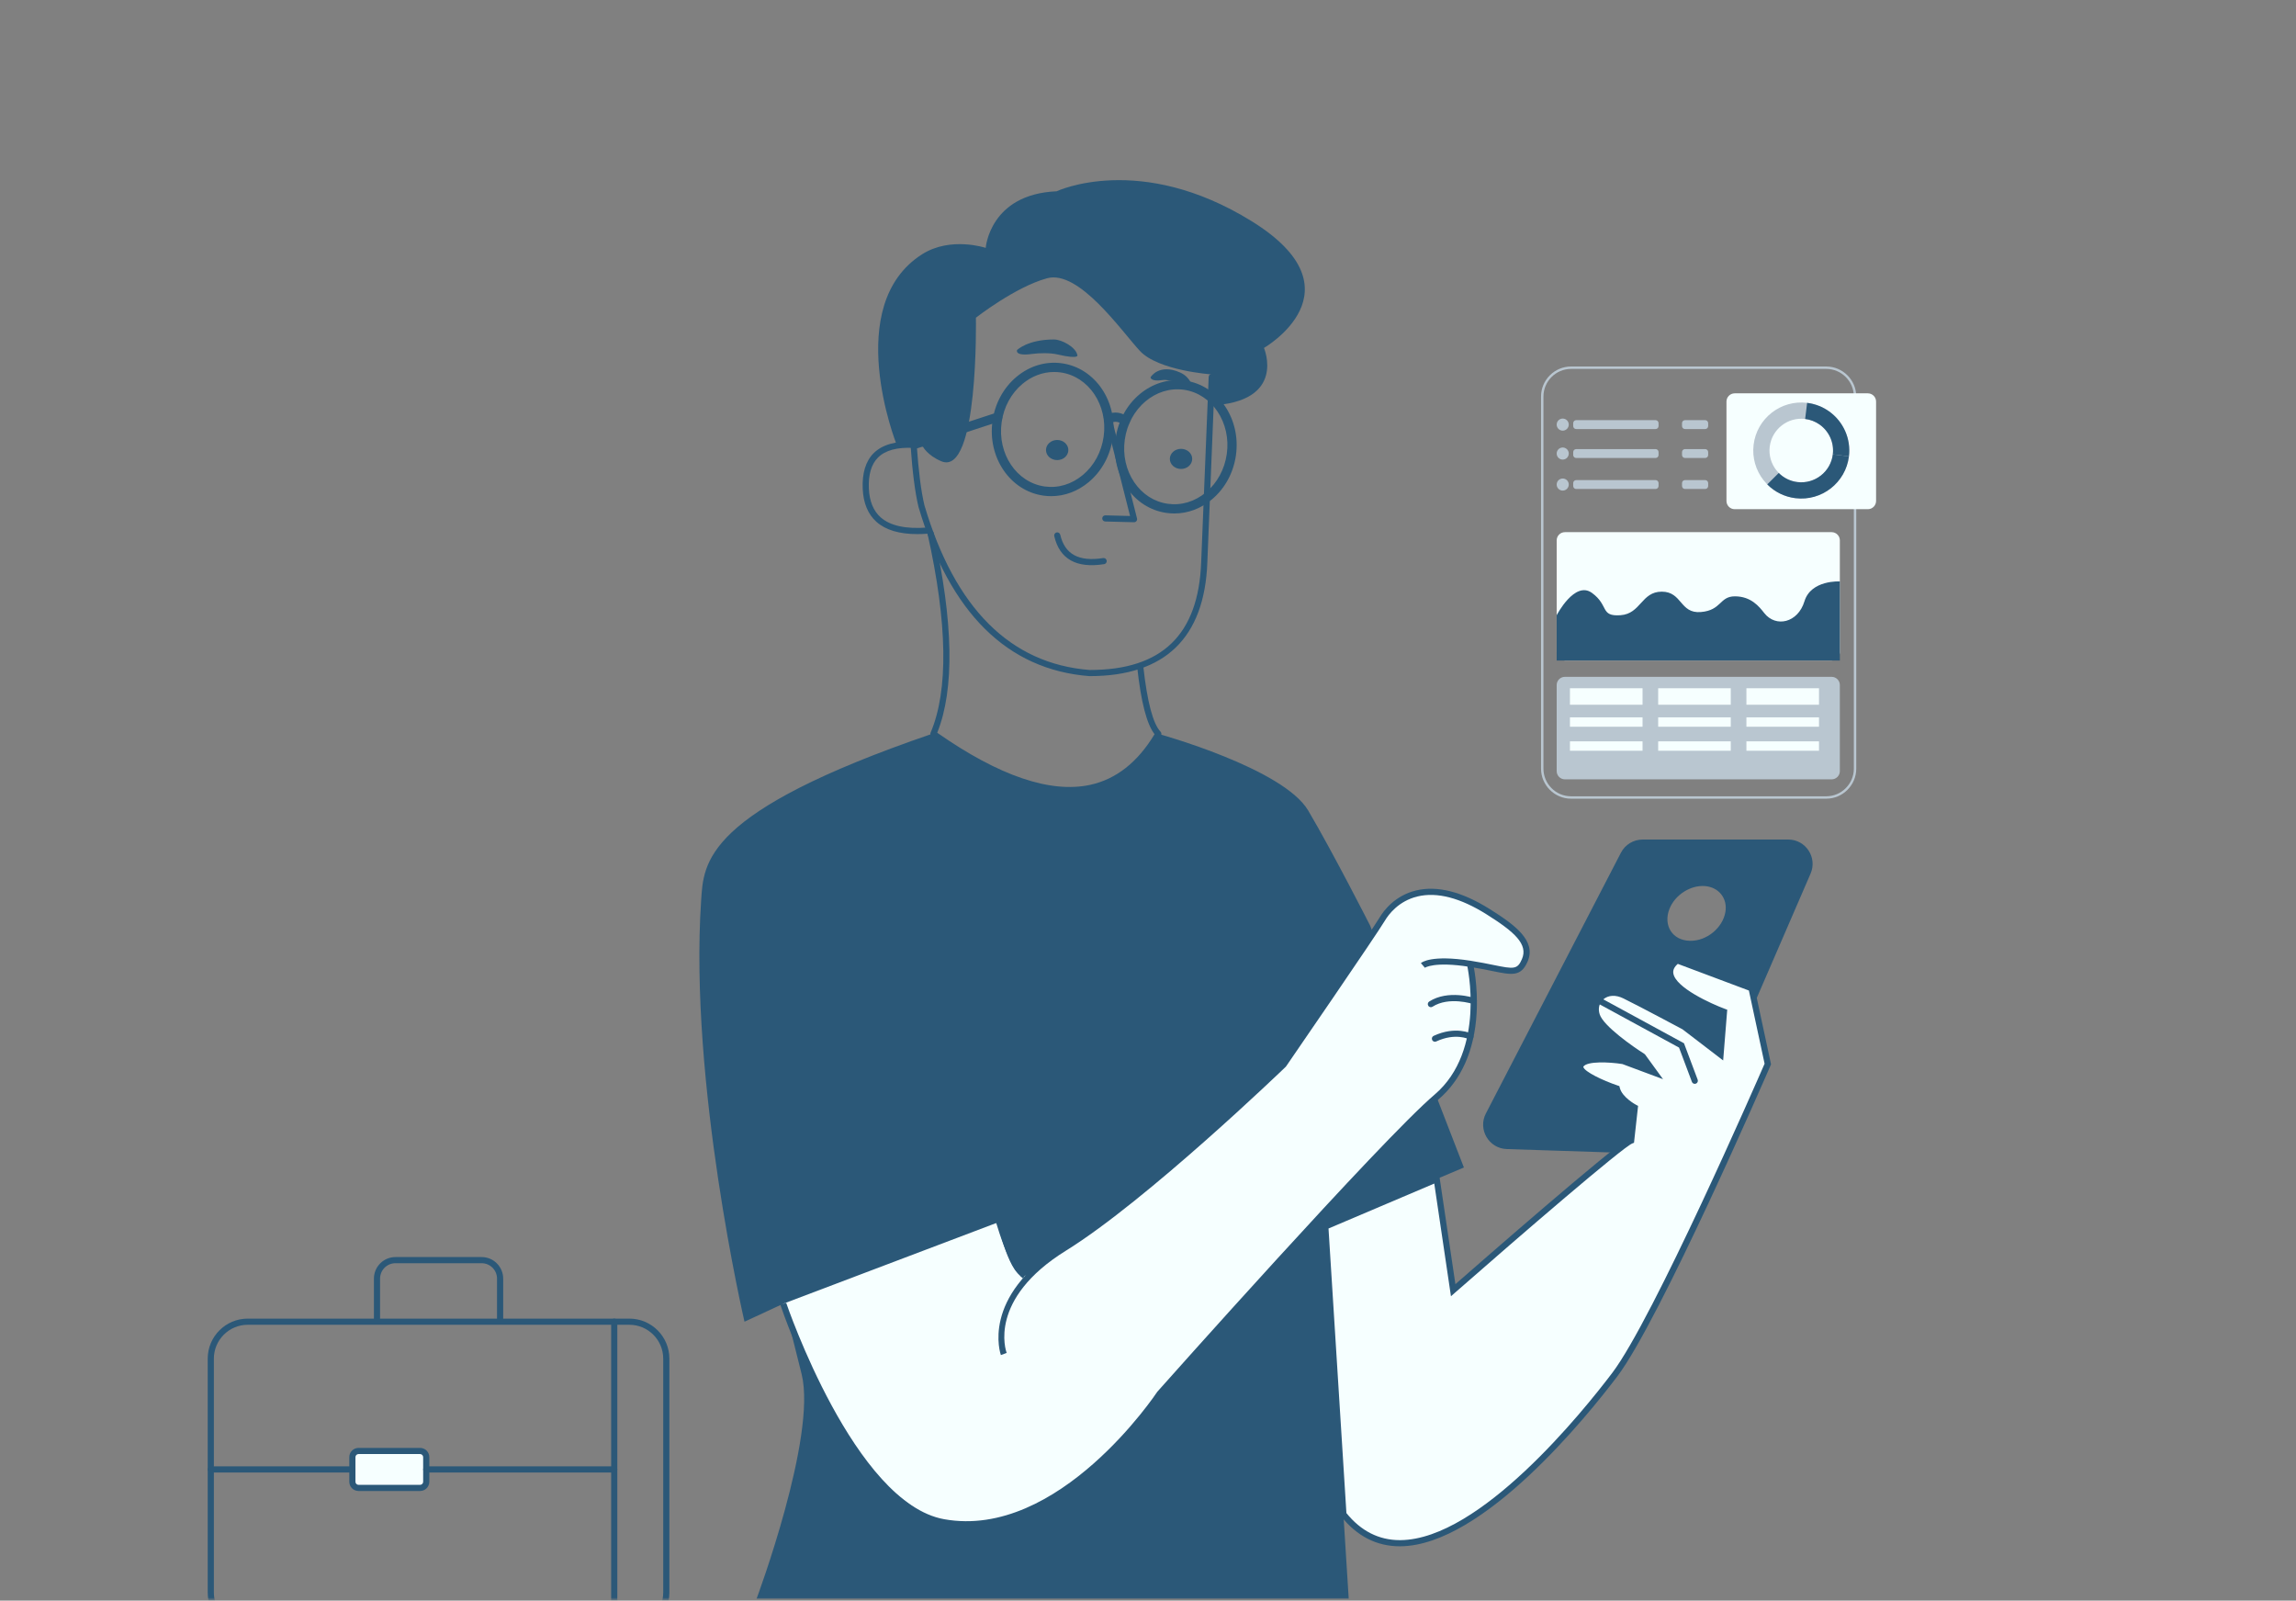 <svg width="373" height="260" viewBox="0 0 373 260" fill="none" xmlns="http://www.w3.org/2000/svg">
<rect x="0" y="0" width="373" height="260" fill="#808080" stroke="none"/>
<g clip-path="url(#clip0_36_2)">
<mask id="mask0_36_2" style="mask-type:luminance" maskUnits="userSpaceOnUse" x="0" y="0" width="375" height="260">
<path d="M375 0H0V260H375V0Z" fill="white"/>
</mask>
<g mask="url(#mask0_36_2)">
<mask id="mask1_36_2" style="mask-type:luminance" maskUnits="userSpaceOnUse" x="0" y="0" width="375" height="260">
<path d="M0 0H375V260H0V0Z" fill="white"/>
</mask>
<g mask="url(#mask1_36_2)">
<mask id="mask2_36_2" style="mask-type:luminance" maskUnits="userSpaceOnUse" x="243" y="54" width="67" height="81">
<path d="M243.935 54.855H309.845V134.025H243.935V54.855Z" fill="white"/>
</mask>
<g mask="url(#mask2_36_2)">
<path d="M301.366 64.406V124.858C301.366 127.432 299.26 129.538 296.686 129.538H255.227C252.653 129.538 250.547 127.432 250.547 124.858V64.406C250.547 61.833 252.653 59.727 255.227 59.727H296.686C299.26 59.727 301.366 61.833 301.366 64.406Z" stroke="#B9C6D0" stroke-width="0.39" stroke-miterlimit="10"/>
<path d="M303.448 82.71H281.808C281.076 82.71 280.476 82.111 280.476 81.378V65.224C280.476 64.492 281.076 63.892 281.808 63.892H303.448C304.181 63.892 304.78 64.492 304.78 65.224V81.378C304.78 82.111 304.181 82.71 303.448 82.71Z" fill="#F6FFFF"/>
<path d="M284.887 72.229C285.411 67.96 289.31 64.913 293.579 65.438C297.848 65.962 300.894 69.861 300.37 74.13C299.846 78.398 295.947 81.445 291.678 80.921C287.409 80.397 284.363 76.498 284.887 72.229ZM297.753 73.809C298.1 70.983 296.083 68.401 293.258 68.054C290.432 67.707 287.85 69.725 287.503 72.55C287.156 75.376 289.173 77.957 291.999 78.304C294.825 78.651 297.407 76.635 297.753 73.809Z" fill="#B9C6D0"/>
<path d="M293.258 68.054L293.579 65.437C294.869 65.596 296.107 66.077 297.162 66.831C299.489 68.496 300.719 71.293 300.37 74.13L297.754 73.808C297.984 71.93 297.169 70.079 295.628 68.976C294.931 68.478 294.112 68.159 293.258 68.054Z" fill="#2B5878"/>
<path d="M287.102 78.684L288.971 76.824C289.793 77.65 290.84 78.162 291.999 78.304C294.825 78.651 297.406 76.634 297.753 73.809L300.37 74.13C299.846 78.398 295.947 81.445 291.678 80.921C289.926 80.706 288.344 79.933 287.102 78.684Z" fill="#2B5878"/>
<path d="M297.563 126.591H254.224C253.492 126.591 252.893 125.992 252.893 125.259V111.272C252.893 110.539 253.492 109.94 254.224 109.94H297.563C298.296 109.94 298.895 110.539 298.895 111.272V125.259C298.895 125.992 298.296 126.591 297.563 126.591Z" fill="#B9C6D0"/>
<path d="M266.842 116.52V118.046H255.05V116.52H266.842Z" fill="#F6FFFF"/>
<path d="M281.174 116.52V118.046H269.383V116.52H281.174Z" fill="#F6FFFF"/>
<path d="M266.842 120.42V121.946H255.05V120.42H266.842Z" fill="#F6FFFF"/>
<path d="M281.174 120.42V121.946H269.383V120.42H281.174Z" fill="#F6FFFF"/>
<path d="M295.507 120.42V121.946H283.715V120.42H295.507Z" fill="#F6FFFF"/>
<path d="M295.507 116.52V118.046H283.715V116.52H295.507Z" fill="#F6FFFF"/>
<path d="M266.842 111.795V114.472H255.05V111.795H266.842Z" fill="#F6FFFF"/>
<path d="M281.174 111.795V114.472H269.383V111.795H281.174Z" fill="#F6FFFF"/>
<path d="M295.507 111.795V114.472H283.715V111.795H295.507Z" fill="#F6FFFF"/>
<path d="M297.563 107.291H254.224C253.492 107.291 252.893 106.692 252.893 105.959V87.773C252.893 87.04 253.492 86.441 254.224 86.441H297.563C298.296 86.441 298.895 87.04 298.895 87.773V105.959C298.895 106.692 298.296 107.291 297.563 107.291Z" fill="#F6FFFF"/>
<path d="M252.893 99.932C252.893 99.932 255.823 94.269 258.624 96.308C261.426 98.347 259.914 100.159 263.25 99.932C266.586 99.705 266.63 96.106 269.966 96.106C273.301 96.106 272.883 99.698 276.311 99.416C279.697 99.138 279.319 96.865 281.841 96.865C284.473 96.865 285.787 98.524 286.613 99.58C288.491 101.976 292.078 101.182 293.145 97.672C294.213 94.161 298.895 94.445 298.895 94.445V107.291H252.893V99.932Z" fill="#2B5878"/>
<path d="M268.962 69.692H256.059C255.794 69.692 255.577 69.476 255.577 69.211V68.729C255.577 68.464 255.794 68.248 256.059 68.248H268.962C269.227 68.248 269.443 68.464 269.443 68.729V69.211C269.443 69.476 269.227 69.692 268.962 69.692Z" fill="#B9C6D0"/>
<path d="M254.856 68.97C254.856 69.512 254.416 69.951 253.874 69.951C253.332 69.951 252.893 69.512 252.893 68.97C252.893 68.428 253.332 67.988 253.874 67.988C254.416 67.988 254.856 68.428 254.856 68.97Z" fill="#B9C6D0"/>
<path d="M277.02 69.692H273.738C273.472 69.692 273.256 69.476 273.256 69.211V68.729C273.256 68.464 273.472 68.248 273.738 68.248H277.02C277.285 68.248 277.502 68.464 277.502 68.729V69.211C277.502 69.476 277.285 69.692 277.02 69.692Z" fill="#B9C6D0"/>
<path d="M268.962 74.392H256.059C255.794 74.392 255.577 74.176 255.577 73.911V73.43C255.577 73.165 255.794 72.948 256.059 72.948H268.962C269.227 72.948 269.443 73.165 269.443 73.43V73.911C269.443 74.176 269.227 74.392 268.962 74.392Z" fill="#B9C6D0"/>
<path d="M254.856 73.67C254.856 74.212 254.416 74.652 253.874 74.652C253.332 74.652 252.893 74.212 252.893 73.67C252.893 73.128 253.332 72.689 253.874 72.689C254.416 72.689 254.856 73.128 254.856 73.67Z" fill="#B9C6D0"/>
<path d="M277.02 74.392H273.738C273.472 74.392 273.256 74.176 273.256 73.911V73.43C273.256 73.165 273.472 72.948 273.738 72.948H277.02C277.285 72.948 277.502 73.165 277.502 73.43V73.911C277.502 74.176 277.285 74.392 277.02 74.392Z" fill="#B9C6D0"/>
<path d="M268.962 79.428H256.059C255.794 79.428 255.577 79.212 255.577 78.947V78.466C255.577 78.201 255.794 77.984 256.059 77.984H268.962C269.227 77.984 269.443 78.201 269.443 78.466V78.947C269.443 79.212 269.227 79.428 268.962 79.428Z" fill="#B9C6D0"/>
<path d="M254.856 78.707C254.856 79.249 254.416 79.688 253.874 79.688C253.332 79.688 252.893 79.249 252.893 78.707C252.893 78.165 253.332 77.725 253.874 77.725C254.416 77.725 254.856 78.165 254.856 78.707Z" fill="#B9C6D0"/>
<path d="M277.02 79.428H273.738C273.472 79.428 273.256 79.212 273.256 78.947V78.466C273.256 78.201 273.472 77.984 273.738 77.984H277.02C277.285 77.984 277.502 78.201 277.502 78.466V78.947C277.502 79.212 277.285 79.428 277.02 79.428Z" fill="#B9C6D0"/>
</g>
<path d="M99.787 262.187C99.511 262.187 99.287 261.963 99.287 261.687V214.687C99.287 214.411 99.511 214.187 99.787 214.187C100.063 214.187 100.287 214.411 100.287 214.687V261.687C100.287 261.963 100.063 262.187 99.787 262.187Z" fill="#2B5878"/>
<path d="M102.245 265.187H40.245C36.661 265.187 33.745 262.271 33.745 258.687V220.687C33.745 217.103 36.661 214.187 40.245 214.187H102.245C105.829 214.187 108.745 217.103 108.745 220.687V258.687C108.745 262.271 105.829 265.187 102.245 265.187ZM40.245 215.187C37.212 215.187 34.745 217.655 34.745 220.687V258.687C34.745 261.719 37.212 264.187 40.245 264.187H102.245C105.278 264.187 107.745 261.719 107.745 258.687V220.687C107.745 217.655 105.278 215.187 102.245 215.187H40.245Z" fill="#2B5878"/>
<path d="M81.245 214.941C80.969 214.941 80.745 214.717 80.745 214.441V207.687C80.745 206.308 79.623 205.187 78.245 205.187H64.245C62.867 205.187 61.745 206.308 61.745 207.687V214.441C61.745 214.717 61.521 214.941 61.245 214.941C60.969 214.941 60.745 214.717 60.745 214.441V207.687C60.745 205.757 62.315 204.187 64.245 204.187H78.245C80.175 204.187 81.745 205.757 81.745 207.687V214.441C81.745 214.717 81.521 214.941 81.245 214.941Z" fill="#2B5878"/>
<path d="M58.244 235.686C57.693 235.686 57.246 236.135 57.246 236.686V240.688C57.246 241.24 57.693 241.688 58.244 241.688H68.244C68.798 241.688 69.244 241.24 69.244 240.688V236.686C69.244 236.135 68.798 235.686 68.244 235.686H58.244Z" fill="#F6FFFF"/>
<path d="M68.245 242.187H58.245C57.418 242.187 56.745 241.514 56.745 240.687V236.687C56.745 235.86 57.418 235.187 58.245 235.187H68.245C69.072 235.187 69.745 235.86 69.745 236.687V240.687C69.745 241.514 69.072 242.187 68.245 242.187ZM58.245 236.187C57.969 236.187 57.745 236.412 57.745 236.687V240.687C57.745 240.962 57.969 241.187 58.245 241.187H68.245C68.521 241.187 68.745 240.962 68.745 240.687V236.687C68.745 236.412 68.521 236.187 68.245 236.187H58.245Z" fill="#2B5878"/>
<path d="M57.245 239.187H34.245C33.969 239.187 33.745 238.963 33.745 238.687C33.745 238.411 33.969 238.187 34.245 238.187H57.245C57.521 238.187 57.745 238.411 57.745 238.687C57.745 238.963 57.521 239.187 57.245 239.187Z" fill="#2B5878"/>
<path d="M99.787 239.187H69.245C68.969 239.187 68.745 238.963 68.745 238.687C68.745 238.411 68.969 238.187 69.245 238.187H99.787C100.063 238.187 100.287 238.411 100.287 238.687C100.287 238.963 100.063 239.187 99.787 239.187Z" fill="#2B5878"/>
<path d="M173.767 128.831C167.563 128.831 160.047 125.743 151.356 119.612C151.164 119.476 151.092 119.225 151.184 119.008C154.097 112.147 153.932 101.287 150.692 86.728C150.633 86.458 150.803 86.191 151.072 86.131C151.338 86.075 151.609 86.241 151.669 86.511C154.896 101.019 155.094 111.954 152.259 119.024C162.302 126.044 170.665 128.889 177.116 127.483C181.325 126.566 184.839 123.798 187.564 119.255C186.295 117.626 185.37 114.051 184.742 108.358C184.712 108.084 184.91 107.837 185.185 107.807C185.457 107.776 185.706 107.975 185.736 108.249C186.371 114.003 187.313 117.572 188.539 118.856C188.692 119.018 188.721 119.261 188.608 119.453C185.712 124.43 181.916 127.46 177.329 128.46C176.195 128.707 175.006 128.831 173.767 128.831Z" fill="#2B5878"/>
<path d="M122.911 259.688C122.911 259.688 132.727 233.385 130.237 223.236C127.872 213.6 127.245 211.768 127.245 211.768L120.949 214.688C120.949 214.688 111.913 175.861 113.903 146.289C114.319 140.101 114.257 131.919 151.409 119.202C151.409 119.202 175.178 139.412 188.178 119.202C188.178 119.202 208.466 124.776 212.532 131.667C216.598 138.556 222.601 150.377 222.601 150.377L237.821 189.641L215.299 199.137L219.107 259.688H122.911Z" fill="#2B5878"/>
<path d="M177.034 109.824H176.956C163.619 108.776 154.299 99.529 149.216 82.34C148.659 80.038 148.227 76.666 147.925 72.292C147.907 72.016 148.114 71.778 148.39 71.759C148.652 71.741 148.904 71.948 148.923 72.223C149.221 76.541 149.644 79.858 150.181 82.081C155.129 98.808 164.153 107.815 176.996 108.825H177.069C188.769 108.825 194.692 103.109 195.138 91.35L196.358 61.205C196.371 60.929 196.612 60.718 196.879 60.725C197.154 60.737 197.369 60.969 197.358 61.245L196.138 91.389C195.673 103.621 189.246 109.824 177.034 109.824Z" fill="#2B5878"/>
<path d="M149.021 86.756C146.108 86.756 143.888 86.094 142.405 84.781C141.015 83.55 140.257 81.741 140.154 79.406C140.04 76.843 140.642 74.89 141.941 73.601C143.329 72.225 145.518 71.606 148.45 71.758C148.726 71.773 148.938 72.008 148.923 72.284C148.909 72.56 148.675 72.766 148.397 72.757C145.758 72.618 143.824 73.141 142.645 74.311C141.554 75.393 141.052 77.092 141.153 79.362C141.244 81.416 141.888 82.987 143.068 84.033C144.613 85.401 147.153 85.958 150.624 85.692C150.91 85.672 151.14 85.877 151.161 86.152C151.182 86.427 150.976 86.667 150.701 86.689C150.118 86.734 149.557 86.756 149.021 86.756Z" fill="#2B5878"/>
<path d="M184.23 84.829H184.217L179.553 84.709C179.277 84.702 179.059 84.473 179.066 84.197C179.073 83.92 179.301 83.7 179.579 83.709L183.584 83.813L179.478 67.573C179.411 67.306 179.573 67.034 179.84 66.966C180.108 66.899 180.38 67.06 180.448 67.328L184.715 84.207C184.753 84.359 184.718 84.52 184.621 84.643C184.525 84.761 184.382 84.829 184.23 84.829Z" fill="#2B5878"/>
<path d="M179.441 91.62C179.419 91.627 179.397 91.633 179.373 91.636C174.867 92.349 172.141 90.819 171.269 87.086C171.207 86.818 171.382 86.553 171.643 86.486C171.911 86.423 172.181 86.59 172.243 86.859C172.984 90.035 175.265 91.274 179.216 90.648C179.489 90.605 179.745 90.791 179.789 91.064C179.827 91.313 179.676 91.548 179.441 91.62Z" fill="#2B5878"/>
<path d="M165.225 56.858C165.225 56.858 166.941 55.143 171.21 55.143C172.515 55.143 174.71 56.385 174.992 57.575C174.992 57.575 175.703 58.493 171.742 57.563C170.623 57.3 168.797 57.336 167.66 57.493C164.778 57.891 165.225 56.858 165.225 56.858Z" fill="#2B5878"/>
<path d="M186.908 61.284C186.908 61.284 188.258 58.981 191.7 60.498C193.484 61.284 193.75 62.951 193.75 62.951C193.75 62.951 190.187 61.534 188.867 61.735C186.908 62.034 186.908 61.284 186.908 61.284Z" fill="#2B5878"/>
<path d="M190.778 83.406C190.355 83.406 189.93 83.376 189.505 83.316C186.881 82.948 184.576 81.474 183.016 79.166C181.473 76.883 180.843 74.053 181.245 71.196C182.078 65.27 187.138 61.07 192.527 61.823C197.914 62.58 201.619 68.017 200.787 73.943C200.386 76.799 199 79.347 196.887 81.116C195.097 82.614 192.966 83.406 190.778 83.406ZM189.714 81.831C191.915 82.142 194.119 81.477 195.924 79.966C197.752 78.435 198.951 76.222 199.301 73.734C200.019 68.627 196.886 63.95 192.318 63.308C187.759 62.668 183.448 66.298 182.731 71.405C182.381 73.893 182.923 76.351 184.259 78.327C185.578 80.277 187.515 81.522 189.714 81.831Z" fill="#2B5878"/>
<path d="M170.77 80.593C170.347 80.593 169.923 80.564 169.498 80.504C164.111 79.747 160.405 74.31 161.238 68.384C161.639 65.528 163.023 62.98 165.136 61.211C167.271 59.423 169.892 58.641 172.518 59.011C177.905 59.768 181.612 65.205 180.779 71.131C180.378 73.987 178.992 76.534 176.878 78.304C175.089 79.802 172.958 80.593 170.77 80.593ZM171.251 60.422C169.413 60.422 167.616 61.092 166.1 62.361C164.272 63.892 163.073 66.105 162.723 68.593C162.006 73.7 165.139 78.377 169.707 79.019C171.907 79.33 174.11 78.665 175.916 77.153C177.744 75.623 178.944 73.41 179.294 70.922C180.011 65.815 176.877 61.138 172.309 60.496C171.956 60.446 171.603 60.422 171.251 60.422Z" fill="#2B5878"/>
<path d="M148.781 72.857C148.465 72.857 148.172 72.656 148.068 72.34C147.939 71.946 148.154 71.523 148.548 71.394L161.849 67.044C162.243 66.915 162.667 67.129 162.796 67.523C162.925 67.917 162.71 68.341 162.316 68.47L149.014 72.821C148.937 72.846 148.858 72.857 148.781 72.857Z" fill="#2B5878"/>
<path d="M182.812 69.118C182.648 69.118 182.483 69.065 182.345 68.954C181.743 68.476 181.141 68.39 180.451 68.684C180.068 68.85 179.63 68.67 179.467 68.29C179.304 67.909 179.48 67.468 179.861 67.306C181.062 66.792 182.243 66.956 183.279 67.782C183.603 68.039 183.657 68.512 183.399 68.835C183.251 69.021 183.033 69.118 182.812 69.118Z" fill="#2B5878"/>
<path d="M290.502 136.367L266.848 136.371C265.367 136.372 264.01 137.196 263.329 138.511L241.392 180.86C240.051 183.448 241.868 186.55 244.781 186.645L271.66 187.52C273.287 187.572 274.78 186.627 275.427 185.134L294.14 141.903C295.273 139.286 293.354 136.366 290.502 136.367ZM280.297 148.168C279.859 150.682 277.29 152.885 274.525 152.817C271.666 152.747 270.188 150.312 271.197 147.679C272.099 145.327 274.673 143.747 276.973 143.927C279.211 144.102 280.691 145.91 280.297 148.168Z" fill="#2B5878"/>
<path d="M233.406 191.536L236.078 209.572C236.078 209.572 262.801 186.138 264.99 185.268L265.582 179.916C265.582 179.916 263.099 178.628 262.658 176.805C262.658 176.805 255.722 174.458 256.84 172.937C257.957 171.417 263.744 172.37 263.744 172.37L268.792 174.25L266.866 171.603C266.866 171.603 260.218 167.423 259.405 164.924C258.592 162.426 261.009 160.282 263.938 161.72C266.867 163.158 273.633 166.794 273.633 166.794L279.512 171.296L280.071 164.35C280.071 164.35 267.54 159.735 272.478 155.996L284.55 160.522L287.192 172.832C287.192 172.832 269.307 214.075 262.33 223.29C255.351 232.506 230.981 262.042 218.244 245.963L215.302 199.227L233.406 191.536Z" fill="#F6FFFF"/>
<path d="M227.408 251.169C223.639 251.169 220.425 249.522 217.852 246.273L217.754 246.15L214.782 198.905L233.805 190.823L236.438 208.591C241.064 204.542 261.263 186.908 264.523 184.952L265.049 180.188C264.371 179.782 262.762 178.688 262.251 177.193C260.916 176.726 256.754 175.16 256.273 173.635C256.164 173.288 256.222 172.934 256.437 172.641C257.674 170.959 262.81 171.708 263.826 171.877L267.415 173.206L266.519 171.974C265.523 171.342 259.749 167.592 258.93 165.078C258.502 163.76 258.842 162.415 259.82 161.567C260.921 160.611 262.584 160.498 264.159 161.27C267.062 162.697 273.802 166.317 273.87 166.353L279.088 170.341L279.543 164.685C277.786 164.004 271.307 161.298 270.852 158.238C270.708 157.261 271.153 156.373 272.177 155.597L272.397 155.431L284.981 160.15L287.714 172.883L287.651 173.031C286.92 174.716 269.663 214.434 262.728 223.591C257.858 230.024 240.926 251.022 227.549 251.168C227.502 251.169 227.455 251.169 227.408 251.169ZM218.733 245.773C221.09 248.69 224.008 250.169 227.41 250.169C227.453 250.169 227.495 250.169 227.539 250.168C240.461 250.027 257.129 229.329 261.931 222.988C268.586 214.2 285.489 175.491 286.67 172.78L284.118 160.894L272.571 156.564C272.002 157.055 271.762 157.556 271.841 158.09C272.189 160.428 278.025 163.063 280.244 163.881L280.599 164.012L279.938 172.251L273.33 167.191C273.316 167.191 266.602 163.585 263.717 162.169C262.495 161.568 261.28 161.624 260.475 162.322C259.796 162.911 259.574 163.826 259.881 164.768C260.503 166.676 265.327 170.044 267.133 171.18L267.271 171.309L270.171 175.297L263.57 172.838C261.386 172.489 257.887 172.356 257.244 173.233C257.215 173.271 257.212 173.289 257.227 173.335C257.467 174.097 260.316 175.484 262.818 176.331L263.079 176.419L263.144 176.687C263.526 178.264 265.791 179.46 265.813 179.472L266.117 179.63L265.455 185.622L265.175 185.733C263.628 186.347 247.124 200.55 236.408 209.948L235.717 210.552L233.006 192.249L215.825 199.549L218.733 245.773Z" fill="#2B5878"/>
<path d="M275.33 176.052C275.128 176.052 274.936 175.928 274.861 175.728L272.769 170.162L259.7 163.05C259.458 162.918 259.367 162.614 259.499 162.371C259.632 162.129 259.935 162.04 260.179 162.171L273.575 169.461L275.798 175.376C275.895 175.635 275.765 175.923 275.506 176.02C275.448 176.042 275.389 176.052 275.33 176.052Z" fill="#2B5878"/>
<path d="M162.041 198.588C162.041 198.588 164.124 207.834 166.479 207.242C168.834 206.651 190.287 189.989 190.287 189.989L208.522 172.927L223.6 150.995C223.6 150.995 227.644 141.185 238.891 146.509C250.139 151.832 247.428 156.549 247.428 156.549C247.428 156.549 246.101 158.809 238.807 156.549C238.807 156.549 241.271 168.21 236.003 175.434L229.314 182.015L188.764 225.961C188.764 225.961 172.083 251.257 153.286 247.261C153.286 247.261 137.545 243.429 127.245 211.768L162.041 198.588Z" fill="#F6FFFF"/>
<path d="M166.2 207.657C161.991 204.818 157.811 181.751 157.636 180.77L158.62 180.595C159.797 187.158 163.554 204.668 166.76 206.828L166.2 207.657Z" fill="#2B5878"/>
<path d="M162.601 220.111C162.565 220.017 159.207 210.623 172.649 202.296C185.453 194.365 207.114 173.589 208.139 172.601C208.867 171.544 222.705 151.41 224.158 148.984C224.774 147.955 226.583 145.47 230.062 144.638C233.497 143.815 237.528 144.839 242.041 147.678C246.106 150.235 249.634 152.811 248.166 156.194C247.09 158.677 245.635 158.382 242.444 157.728C241.454 157.526 240.22 157.275 238.73 157.043C232.946 156.141 231.497 157.188 231.484 157.199L230.833 156.44C230.993 156.298 232.58 155.074 238.884 156.054C240.398 156.29 241.643 156.545 242.644 156.749C245.944 157.423 246.516 157.488 247.248 155.796C248.297 153.379 246.04 151.376 241.508 148.524C237.231 145.834 233.455 144.855 230.294 145.611C227.185 146.355 225.567 148.577 225.015 149.498C223.515 152.003 209.53 172.345 208.935 173.21L208.871 173.286C208.646 173.503 186.317 195.006 173.176 203.145C160.469 211.017 163.406 219.406 163.537 219.758L162.601 220.111Z" fill="#2B5878"/>
<path d="M157.005 248.093C155.751 248.093 154.482 247.985 153.196 247.753C138.045 245.02 127.223 213.277 126.77 211.927L127.718 211.609C127.827 211.934 138.802 244.141 153.374 246.769C172.006 250.128 187.857 226.302 188.016 226.062C188.422 225.596 224.35 185.214 233.056 177.804C241.496 170.619 238.353 156.803 238.32 156.664L239.293 156.434C239.328 156.581 240.146 160.097 239.885 164.593C239.537 170.587 237.401 175.419 233.704 178.566C225.051 185.931 189.168 226.261 188.807 226.667C188.697 226.843 174.572 248.09 157.005 248.093Z" fill="#2B5878"/>
<path d="M232.455 163.6C232.291 163.6 232.13 163.519 232.034 163.37C231.885 163.137 231.953 162.828 232.185 162.679C235.259 160.71 239.419 162.07 239.595 162.129C239.856 162.216 239.997 162.499 239.909 162.761C239.823 163.023 239.54 163.166 239.277 163.078C239.237 163.065 235.392 161.813 232.725 163.521C232.642 163.575 232.548 163.6 232.455 163.6Z" fill="#2B5878"/>
<path d="M233.115 169.211C232.927 169.211 232.746 169.104 232.662 168.922C232.546 168.671 232.654 168.374 232.904 168.258C236.474 166.602 239.013 167.868 239.119 167.923C239.365 168.049 239.462 168.35 239.335 168.595C239.209 168.841 238.908 168.937 238.663 168.813C238.565 168.763 236.422 167.726 233.326 169.164C233.258 169.196 233.185 169.211 233.115 169.211Z" fill="#2B5878"/>
<path d="M158.542 51.607C158.542 51.607 159.023 77.517 152.908 74.919C150.662 73.964 149.944 72.57 149.944 72.57C149.944 72.57 147.338 71.898 145.621 72.108C145.621 72.108 136.716 49.609 149.808 41.299C154.445 38.356 160.136 40.264 160.136 40.264C160.136 40.264 160.779 31.534 171.651 31.072C171.651 31.072 185.159 24.673 203.342 35.932C221.526 47.191 205.34 56.518 205.34 56.518C205.34 56.518 209.126 65.333 196.538 65.876L196.859 60.817C196.859 60.817 188.173 60.233 185.17 56.988C182.167 53.742 175.29 43.791 170.112 45.197C164.934 46.603 158.542 51.607 158.542 51.607Z" fill="#2B5878"/>
<path d="M173.561 73.101C173.561 74.004 172.748 74.735 171.745 74.735C170.741 74.735 169.927 74.004 169.927 73.101C169.927 72.198 170.741 71.467 171.745 71.467C172.748 71.467 173.561 72.198 173.561 73.101Z" fill="#2B5878"/>
<path d="M193.683 74.541C193.683 75.444 192.87 76.175 191.867 76.175C190.863 76.175 190.049 75.444 190.049 74.541C190.049 73.638 190.863 72.907 191.867 72.907C192.87 72.907 193.683 73.638 193.683 74.541Z" fill="#2B5878"/>
<path d="M207.51 173.065L206.328 161.854L207.322 161.749L208.504 172.96L207.51 173.065Z" fill="#2B5878"/>
</g>
</g>
</g>
<defs>
<clipPath id="clip0_36_2">
<rect width="375" height="260" fill="white"/>
</clipPath>
</defs>
</svg>
